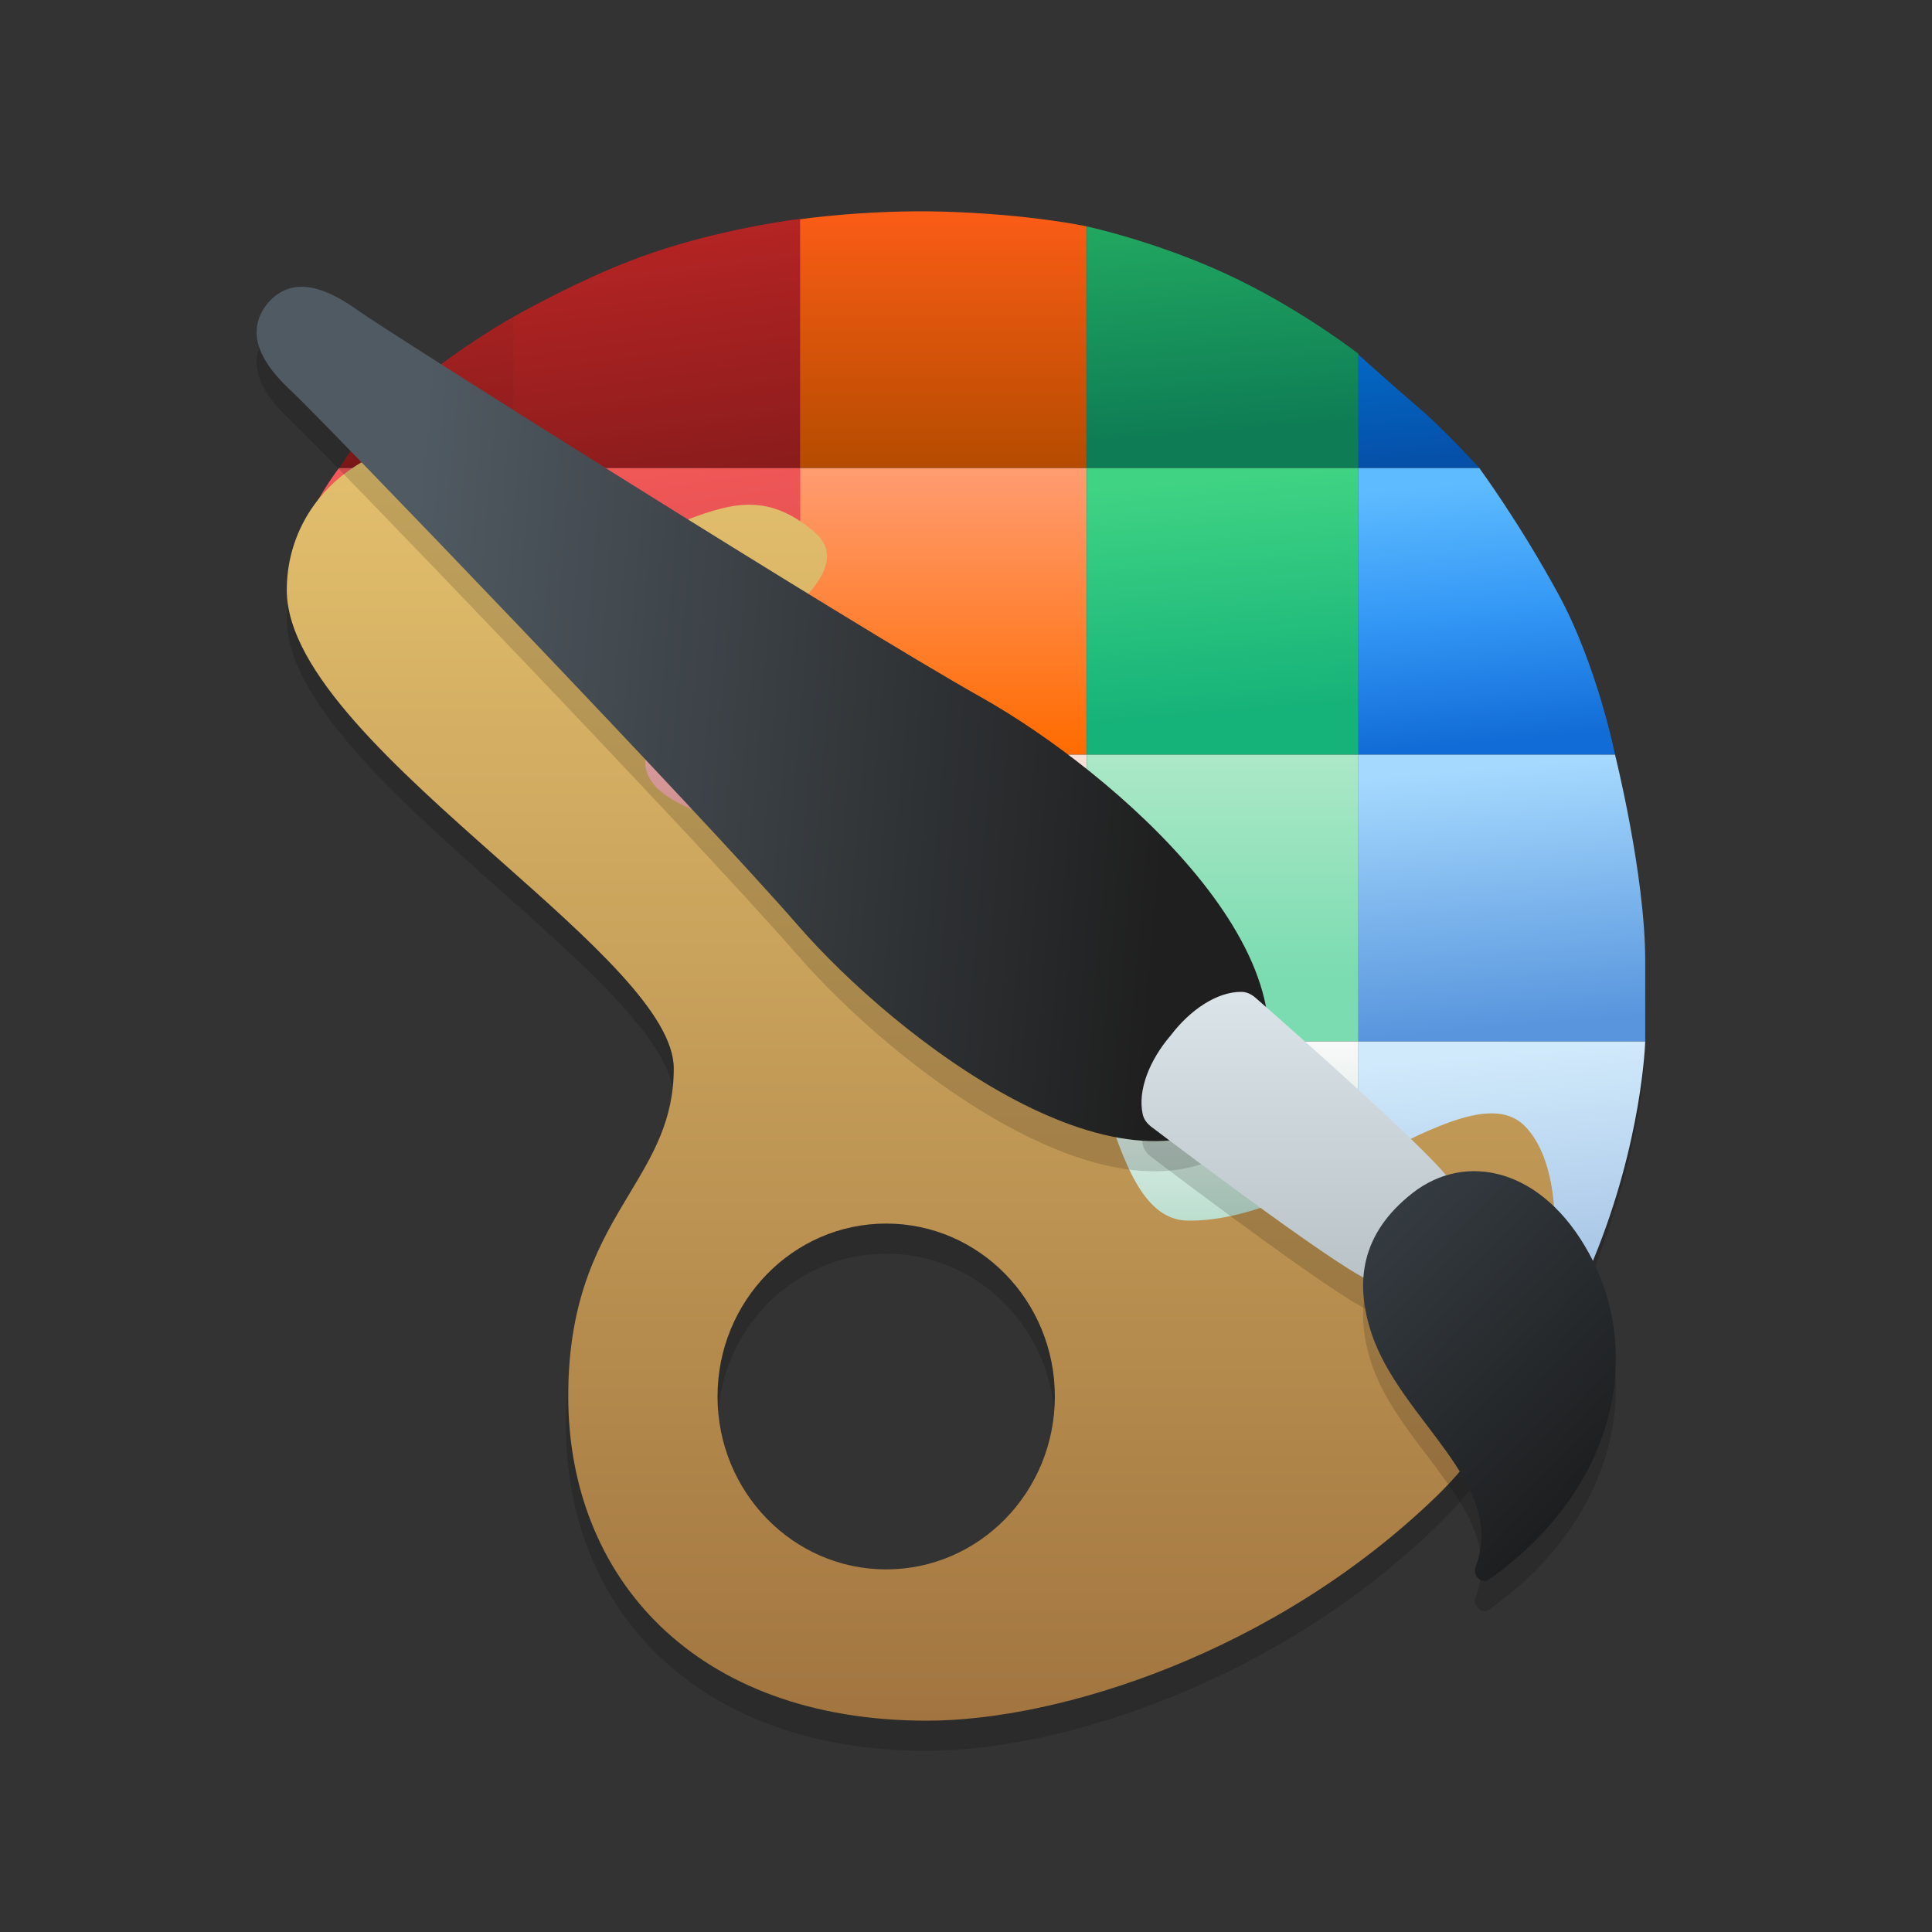 <svg width="128" height="128" viewBox="0 0 128 128" fill="none" xmlns="http://www.w3.org/2000/svg">
<rect x="0" y="0" width="128" height="128" fill="#333333" stroke="none"/>
<g clip-path="url(#clip0_731_1372)">
<path fill-rule="evenodd" clip-rule="evenodd" d="M33.123 58.959C39.07 64.252 44.639 69.209 44.639 72.789C44.639 76.204 43.229 78.501 41.662 81.053C39.704 84.244 37.5 87.833 37.5 94.502C37.5 106.505 46.038 116 61.422 116C70.16 116 84.462 111.508 95.189 101.116C103.347 93.213 109 77.503 109 69.004C109 61.464 101.656 67.35 93.838 73.616C88.152 78.173 82.215 82.931 78.67 82.872C75.695 82.822 74.397 78.821 73.148 74.976C72.053 71.601 70.997 68.346 68.88 67.988C64.722 67.284 65.26 62.95 65.751 58.993C66.203 55.349 66.615 52.023 63.286 52.144C56.885 52.376 53.695 53.871 51.408 54.943C49.298 55.932 47.957 56.56 45.572 55.505C39.562 52.846 44.333 49.066 48.957 45.402C52.775 42.377 56.493 39.432 53.963 37.261C50.697 34.457 48.186 35.419 44.83 36.704C42.437 37.62 39.615 38.701 35.782 38.701C31.626 38.701 32.938 36.981 34.298 35.199C35.481 33.649 36.699 32.051 34.384 31.499C25.329 29.339 19 34.499 19 41.006C19 46.389 26.31 52.895 33.123 58.959ZM58.712 105.97C64.883 105.97 69.886 100.842 69.886 94.515C69.886 88.189 64.883 83.06 58.712 83.06C52.541 83.06 47.538 88.189 47.538 94.515C47.538 100.842 52.541 105.97 58.712 105.97Z" fill="black" fill-opacity="0.15"/>
<rect x="53" y="31" width="19" height="19" fill="url(#paint0_linear_731_1372)"/>
<path d="M53 14.525C53 14.525 57.471 13.876 62.5 14.021C68.299 14.189 72 15 72 15V31H53V14.525Z" fill="url(#paint1_linear_731_1372)"/>
<rect x="34" y="31" width="19" height="19" fill="url(#paint2_linear_731_1372)"/>
<path d="M22.465 31H34V50H26C26 50 17.946 40.003 20.56 34.146C21.285 32.521 22.465 31 22.465 31Z" fill="url(#paint3_linear_731_1372)"/>
<path d="M34 21C34 21 38.381 18.496 42.5 17C47.648 15.131 53 14.5 53 14.5V31H34V21Z" fill="url(#paint4_linear_731_1372)"/>
<path d="M27.362 25.58C30.817 22.749 34 21 34 21V31H22.5C22.5 31 23.907 28.411 27.362 25.58Z" fill="url(#paint5_linear_731_1372)"/>
<rect x="72" y="31" width="18" height="19" fill="url(#paint6_linear_731_1372)"/>
<path d="M90 31H98C98 31 100.659 34.608 103.244 39.359C105.83 44.111 107 50 107 50H90V31Z" fill="url(#paint7_linear_731_1372)"/>
<path d="M72 15C72 15 77.094 16.095 82.079 18.547C86.529 20.735 90 23.439 90 23.439V31H72V15Z" fill="url(#paint8_linear_731_1372)"/>
<path d="M90 23.5C90 23.5 92.586 25.814 94.082 27.091C95.733 28.5 98 31 98 31H90V23.5Z" fill="url(#paint9_linear_731_1372)"/>
<rect x="53" y="50" width="19" height="19" fill="url(#paint10_linear_731_1372)"/>
<path d="M34 50H53V69L43.5 60.925L34 50Z" fill="url(#paint11_linear_731_1372)"/>
<rect x="72" y="50" width="18" height="19" fill="url(#paint12_linear_731_1372)"/>
<path d="M90 50H107C107 50 109 57.977 109 63.667C109 67.286 109 69 109 69H90V50Z" fill="url(#paint13_linear_731_1372)"/>
<rect x="72" y="69" width="18" height="19" fill="url(#paint14_linear_731_1372)"/>
<path d="M90 69L109 69C109 69 108.816 75.589 105.565 83.462C101.697 92.827 94.962 99 94.962 99L90 88.623V69Z" fill="url(#paint15_linear_731_1372)"/>
<path fill-rule="evenodd" clip-rule="evenodd" d="M33.123 56.998C39.07 62.269 44.639 67.206 44.639 70.786C44.639 74.201 43.258 76.498 41.724 79.051C39.805 82.242 37.647 85.831 37.647 92.5C37.647 104.504 46.038 114 61.422 114C70.16 114 84.462 109.508 95.189 99.115C103.347 91.211 104.776 78.469 101.046 74.627C99.06 72.581 95.23 74.526 90.811 76.769C86.934 78.737 82.605 80.935 78.67 80.869C75.695 80.82 74.396 76.818 73.148 72.973C72.053 69.598 70.997 66.343 68.88 65.984C64.722 65.281 65.26 60.946 65.751 56.988C66.203 53.344 66.615 50.019 63.286 50.139C56.885 50.371 53.695 51.867 51.408 52.938C49.298 53.927 47.957 54.556 45.572 53.501C39.562 50.841 44.333 47.061 48.957 43.397C52.775 40.372 56.493 37.426 53.963 35.255C50.697 32.451 48.186 33.413 44.83 34.698C42.437 35.614 39.615 36.695 35.782 36.695C31.626 36.695 32.938 34.975 34.298 33.193C35.481 31.643 36.699 30.045 34.384 29.493C25.329 27.333 19 32.589 19 39.096C19 44.48 26.31 50.959 33.123 56.998ZM58.712 103.976C64.883 103.976 69.886 98.847 69.886 92.52C69.886 86.193 64.883 81.064 58.712 81.064C52.541 81.064 47.538 86.193 47.538 92.52C47.538 98.847 52.541 103.976 58.712 103.976Z" fill="url(#paint16_linear_731_1372)"/>
<path d="M82.81 75.208C74.796 82.722 59.38 70.804 52.873 63.318C46.181 55.619 21.19 29.652 19.364 27.968C17.537 26.284 16.083 24.204 17.698 22.135C19.379 20.12 21.704 21.121 23.721 22.569C25.738 24.018 56.177 43.233 65.055 48.225C73.686 53.079 88.472 65.778 82.81 75.208Z" fill="black" fill-opacity="0.15"/>
<path d="M95.79 84.305C95.604 84.9 95.196 85.405 94.653 85.712C93.009 86.643 92.955 87.239 90.989 86.921C89.589 86.695 78.596 78.409 76.293 76.665C76.012 76.451 75.786 76.175 75.71 75.83C75.356 74.237 76.163 72.23 77.556 70.607C78.847 68.904 80.633 67.697 82.256 67.714C82.611 67.717 82.928 67.883 83.195 68.117C85.372 70.024 95.703 79.12 96.212 80.449C96.928 82.318 96.357 82.493 95.79 84.305Z" fill="black" fill-opacity="0.15"/>
<path d="M97.747 105.847C97.552 106.357 98.161 106.982 98.608 106.668C106.953 100.819 108.977 91.826 105.284 85.05C102.187 79.366 97.1 78.292 93.587 81.04C90.102 83.766 89.794 87.015 90.834 90.242C92.722 96.101 99.896 100.223 97.747 105.847Z" fill="black" fill-opacity="0.15"/>
<path d="M82.81 73.208C74.796 80.722 59.38 68.804 52.873 61.318C46.181 53.619 21.19 27.652 19.364 25.968C17.537 24.284 16.083 22.204 17.698 20.135C19.379 18.12 21.704 19.121 23.721 20.569C25.738 22.018 56.177 41.233 65.055 46.225C73.686 51.079 88.472 63.778 82.81 73.208Z" fill="url(#paint17_linear_731_1372)"/>
<path d="M95.79 82.305C95.604 82.9 95.196 83.405 94.653 83.712C93.009 84.643 92.955 85.239 90.989 84.921C89.589 84.695 78.596 76.409 76.293 74.665C76.012 74.451 75.786 74.175 75.71 73.83C75.356 72.237 76.163 70.23 77.556 68.607C78.847 66.904 80.633 65.697 82.256 65.714C82.611 65.717 82.928 65.883 83.195 66.117C85.372 68.024 95.703 77.12 96.212 78.449C96.928 80.318 96.357 80.493 95.79 82.305Z" fill="url(#paint18_linear_731_1372)"/>
<path d="M97.747 103.847C97.552 104.357 98.161 104.982 98.608 104.668C106.953 98.819 108.977 89.826 105.284 83.05C102.187 77.366 97.1 76.292 93.587 79.04C90.102 81.766 89.794 85.015 90.834 88.242C92.722 94.101 99.896 98.223 97.747 103.847Z" fill="url(#paint19_linear_731_1372)"/>
</g>
<defs>
<linearGradient id="paint0_linear_731_1372" x1="62.5" y1="31" x2="62.5" y2="50" gradientUnits="userSpaceOnUse">
<stop stop-color="#FF9C71"/>
<stop offset="1" stop-color="#FF6B00"/>
</linearGradient>
<linearGradient id="paint1_linear_731_1372" x1="62.5" y1="13.148" x2="62.5" y2="31" gradientUnits="userSpaceOnUse">
<stop stop-color="#FE5D17"/>
<stop offset="1" stop-color="#B54C00"/>
</linearGradient>
<linearGradient id="paint2_linear_731_1372" x1="41.426" y1="25.089" x2="45.502" y2="55.876" gradientUnits="userSpaceOnUse">
<stop stop-color="#F95D5D"/>
<stop offset="1" stop-color="#CD4242"/>
</linearGradient>
<linearGradient id="paint3_linear_731_1372" x1="28.721" y1="25.089" x2="37.108" y2="53.981" gradientUnits="userSpaceOnUse">
<stop stop-color="#F95D5D"/>
<stop offset="1" stop-color="#CD4242"/>
</linearGradient>
<linearGradient id="paint4_linear_731_1372" x1="41.426" y1="5.949" x2="45.547" y2="36.903" gradientUnits="userSpaceOnUse">
<stop stop-color="#CD2929"/>
<stop offset="1" stop-color="#7E1919"/>
</linearGradient>
<linearGradient id="paint5_linear_731_1372" x1="23.009" y1="6.669" x2="27.099" y2="36.709" gradientUnits="userSpaceOnUse">
<stop stop-color="#CD2929"/>
<stop offset="1" stop-color="#7E1919"/>
</linearGradient>
<linearGradient id="paint6_linear_731_1372" x1="79.941" y1="31.83" x2="81.237" y2="47.538" gradientUnits="userSpaceOnUse">
<stop stop-color="#3FD383"/>
<stop offset="1" stop-color="#15B279"/>
</linearGradient>
<linearGradient id="paint7_linear_731_1372" x1="98.21" y1="31.907" x2="99.707" y2="49.066" gradientUnits="userSpaceOnUse">
<stop stop-color="#5EBBFF"/>
<stop offset="0.507" stop-color="#3397F5"/>
<stop offset="1" stop-color="#126CD7"/>
</linearGradient>
<linearGradient id="paint8_linear_731_1372" x1="79.941" y1="13.2" x2="81.186" y2="28.593" gradientUnits="userSpaceOnUse">
<stop stop-color="#23AB61"/>
<stop offset="1" stop-color="#0E7D55"/>
</linearGradient>
<linearGradient id="paint9_linear_731_1372" x1="98.332" y1="14.537" x2="99.555" y2="30.174" gradientUnits="userSpaceOnUse">
<stop stop-color="#0082E1"/>
<stop offset="1" stop-color="#0550A9"/>
</linearGradient>
<linearGradient id="paint10_linear_731_1372" x1="62.5" y1="50" x2="62.5" y2="69" gradientUnits="userSpaceOnUse">
<stop offset="0.5" stop-color="#F7E0D6"/>
<stop offset="1" stop-color="#E7C2A8"/>
</linearGradient>
<linearGradient id="paint11_linear_731_1372" x1="41.426" y1="44.089" x2="45.502" y2="74.876" gradientUnits="userSpaceOnUse">
<stop stop-color="#FFC5C5"/>
<stop offset="1" stop-color="#E87575"/>
</linearGradient>
<linearGradient id="paint12_linear_731_1372" x1="81.273" y1="50" x2="81.273" y2="64.5" gradientUnits="userSpaceOnUse">
<stop stop-color="#ACE8C8"/>
<stop offset="1" stop-color="#7CDCB1"/>
</linearGradient>
<linearGradient id="paint13_linear_731_1372" x1="98.381" y1="50.907" x2="99.848" y2="68.072" gradientUnits="userSpaceOnUse">
<stop stop-color="#A5D9FE"/>
<stop offset="1" stop-color="#5895DD"/>
</linearGradient>
<linearGradient id="paint14_linear_731_1372" x1="81.273" y1="69" x2="81.273" y2="83.5" gradientUnits="userSpaceOnUse">
<stop stop-color="#F9F9F9"/>
<stop offset="1" stop-color="#AED9C6"/>
</linearGradient>
<linearGradient id="paint15_linear_731_1372" x1="98.608" y1="69.938" x2="100.155" y2="87.56" gradientUnits="userSpaceOnUse">
<stop stop-color="#D0E9FB"/>
<stop offset="1" stop-color="#9EBDE1"/>
</linearGradient>
<linearGradient id="paint16_linear_731_1372" x1="63.834" y1="114" x2="63.834" y2="13.76" gradientUnits="userSpaceOnUse">
<stop stop-color="#A27540"/>
<stop offset="1" stop-color="#EFCE76"/>
</linearGradient>
<linearGradient id="paint17_linear_731_1372" x1="28" y1="27.5" x2="79.341" y2="31.907" gradientUnits="userSpaceOnUse">
<stop stop-color="#505A62"/>
<stop offset="1" stop-color="#1F1F1F"/>
</linearGradient>
<linearGradient id="paint18_linear_731_1372" x1="86.087" y1="65.713" x2="86.087" y2="85.007" gradientUnits="userSpaceOnUse">
<stop stop-color="#DBE4E8"/>
<stop offset="1" stop-color="#B9C3C7"/>
</linearGradient>
<linearGradient id="paint19_linear_731_1372" x1="93.519" y1="76.599" x2="113.718" y2="96.184" gradientUnits="userSpaceOnUse">
<stop stop-color="#363D43"/>
<stop offset="1" stop-color="#181818"/>
</linearGradient>
<clipPath id="clip0_731_1372">
<rect width="128" height="128" fill="white"/>
</clipPath>
</defs>
</svg>
